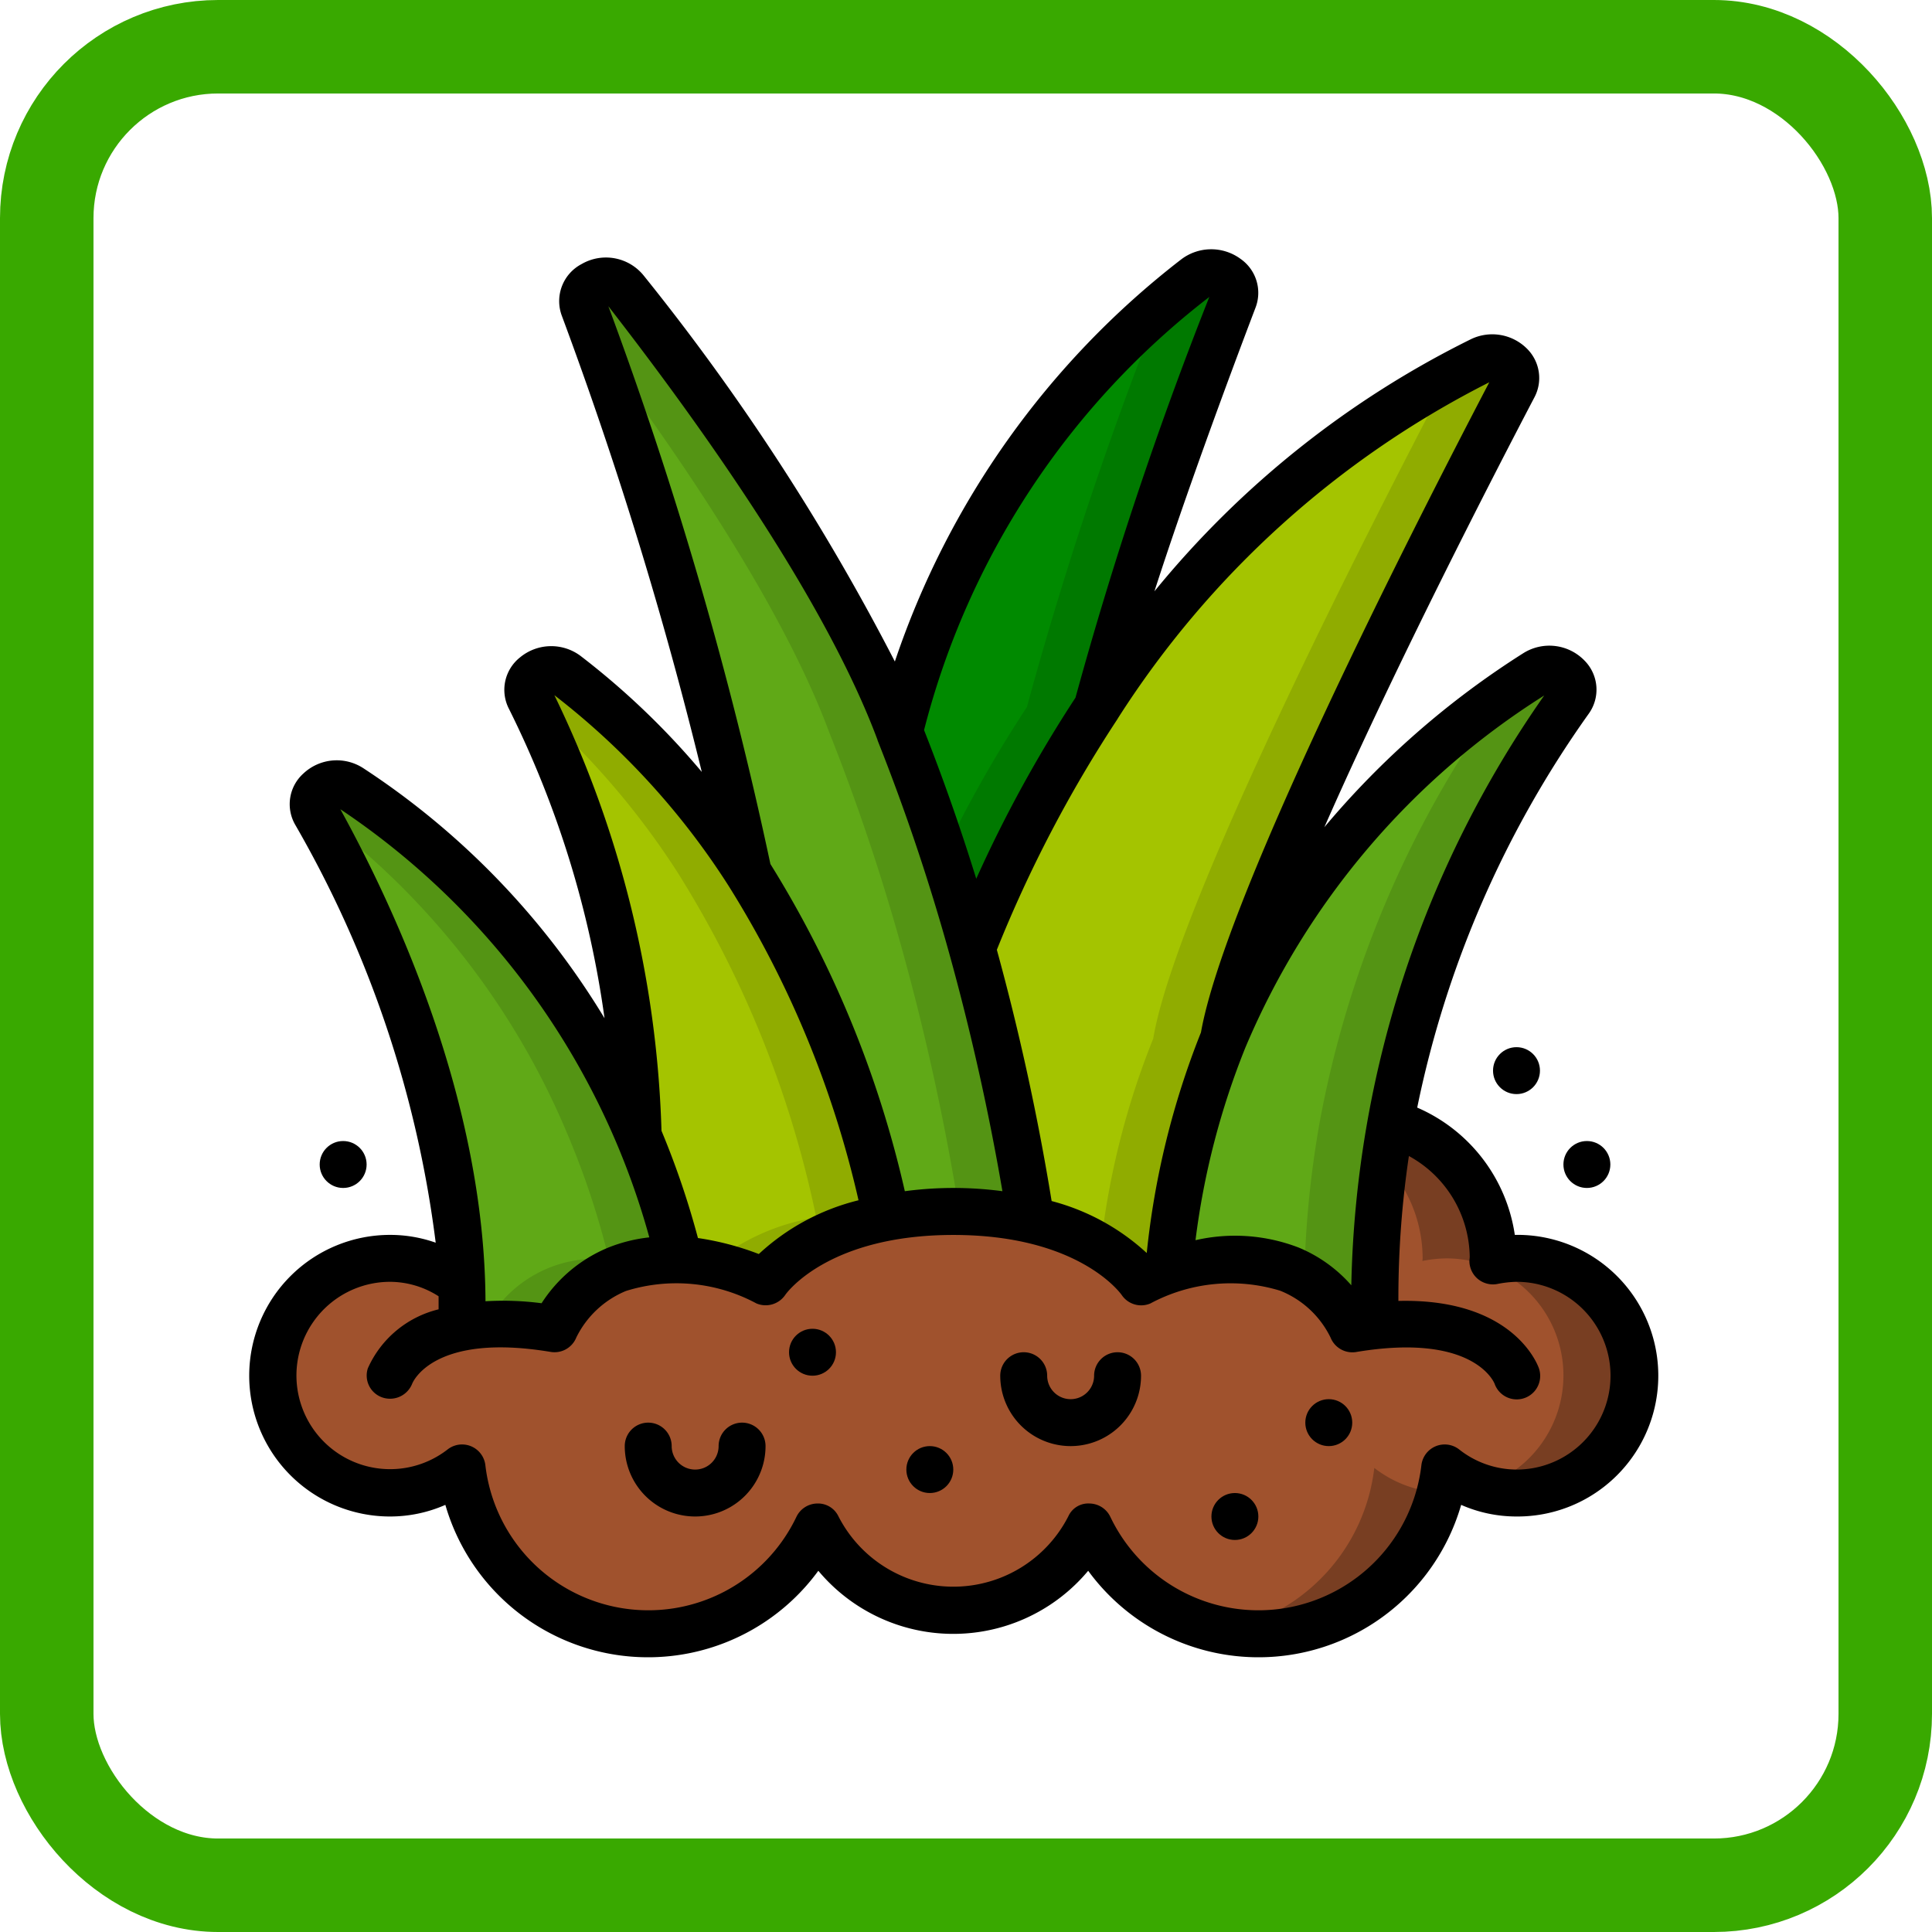 <svg xmlns="http://www.w3.org/2000/svg" width="62" height="62" viewBox="0 0 62 62">
  <g id="Grupo_984246" data-name="Grupo 984246" transform="translate(-1070 -5690)">
    <g id="Grupo_984029" data-name="Grupo 984029" transform="translate(826 -4733)">
      <g id="Rectángulo_340676" data-name="Rectángulo 340676" transform="translate(244 10423)" fill="none" stroke="#39a900" stroke-width="3">
        <rect width="62" height="62" rx="7" stroke="none"/>
        <rect x="1.5" y="1.5" width="59" height="59" rx="5.5" fill="none"/>
      </g>
    </g>
    <g id="Page-1" transform="translate(1078 5698)">
      <g id="_013---Grass" data-name="013---Grass" transform="translate(0 0)">
        <path id="Shape" d="M52.035,18.891a33.813,33.813,0,0,0-5.761,13.555,32.273,32.273,0,0,0-.49,6.522c-.226.015-.467.053-.723.09,0,0-1.34-3.344-5.912-1.838a24.782,24.782,0,0,1,11.8-19.2c.663-.422,1.514.264,1.084.874Z" transform="translate(-9.667 -4.417)" fill="#60a917"/>
        <path id="Shape-2" data-name="Shape" d="M52.385,18.017c-.355.226-.73.477-1.12.753a.581.581,0,0,1-.055.122,33.813,33.813,0,0,0-5.761,13.555,32.307,32.307,0,0,0-.49,4.942A3.824,3.824,0,0,1,46.5,39.058c.256-.038.5-.075.723-.09a32.273,32.273,0,0,1,.49-6.522A33.813,33.813,0,0,1,53.47,18.891c.429-.61-.422-1.3-1.084-.874Z" transform="translate(-11.102 -4.417)" fill="#549414"/>
        <path id="Shape-3" data-name="Shape" d="M48.181,5.546c-2.312,4.413-8.6,16.688-9.308,20.928a25.585,25.585,0,0,0-1.785,7.471c-.271.09-.565.2-.866.331a5.8,5.8,0,0,0-3.532-1.988v-.008A77.159,77.159,0,0,0,30.8,23.56a42.27,42.27,0,0,1,4.021-7.734v-.008A31.136,31.136,0,0,1,47.127,4.7c.64-.3,1.348.271,1.054.843Z" transform="translate(-7.605 -1.141)" fill="#a4c400"/>
        <path id="Shape-4" data-name="Shape" d="M48.48,4.7c-.344.163-.727.357-1.143.583a.579.579,0,0,1-.062.261c-2.312,4.413-8.6,16.688-9.308,20.928a25.529,25.529,0,0,0-1.686,6.689,4.312,4.312,0,0,1,1.295,1.113c.3-.128.595-.241.866-.331a25.585,25.585,0,0,1,1.785-7.471c.708-4.24,7-16.515,9.308-20.928.294-.572-.414-1.145-1.054-.843Z" transform="translate(-8.959 -1.141)" fill="#90ac00"/>
        <path id="Shape-5" data-name="Shape" d="M28.59,31.474a11.853,11.853,0,0,0-4.631-.068,33.611,33.611,0,0,0-4.443-11.063A127.428,127.428,0,0,0,14.236,2.21c-.271-.723.851-1.19,1.34-.557,2.892,3.713,7.056,9.511,8.788,14.158A67.852,67.852,0,0,1,26.7,22.754,77.158,77.158,0,0,1,28.59,31.474Z" transform="translate(-3.505 -0.335)" fill="#60a917"/>
        <path id="Shape-6" data-name="Shape" d="M14.688,3.45c2.711,3.627,5.945,8.408,7.418,12.36a67.852,67.852,0,0,1,2.335,6.943,77.273,77.273,0,0,1,1.849,8.462,11.237,11.237,0,0,1,2.3.258,77.159,77.159,0,0,0-1.89-8.721,67.852,67.852,0,0,0-2.335-6.943c-1.732-4.646-5.9-10.445-8.788-14.158-.49-.633-1.612-.166-1.34.557C14.381,2.6,14.533,3.017,14.688,3.45Z" transform="translate(-3.505 -0.335)" fill="#549414"/>
        <path id="Shape-7" data-name="Shape" d="M38.424,1.859a124.264,124.264,0,0,0-4.368,13.066v.008a42.27,42.27,0,0,0-4.021,7.734A67.852,67.852,0,0,0,27.7,15.723,26.213,26.213,0,0,1,37.2,1.174c.572-.444,1.461.045,1.22.685Z" transform="translate(-6.84 -0.248)" fill="#008a00"/>
        <path id="Shape-8" data-name="Shape" d="M37.67,1.174c-.348.268-.728.577-1.13.925a121.623,121.623,0,0,0-4.277,12.826v.008a40.976,40.976,0,0,0-2.676,4.724c.336,1.027.643,2.037.914,3.012a42.269,42.269,0,0,1,4.021-7.736v-.008A124.264,124.264,0,0,1,38.89,1.859c.241-.64-.648-1.13-1.22-.685Z" transform="translate(-7.305 -0.248)" fill="#007900"/>
        <path id="Shape-9" data-name="Shape" d="M23.382,35.494A5.979,5.979,0,0,0,19.5,37.557a8.319,8.319,0,0,0-2.764-.715,26.01,26.01,0,0,0-1.318-3.991,33.538,33.538,0,0,0-3.487-14.022c-.324-.633.572-1.212,1.167-.761a24.781,24.781,0,0,1,5.844,6.364A33.611,33.611,0,0,1,23.382,35.494Z" transform="translate(-2.928 -4.422)" fill="#a4c400"/>
        <path id="Shape-10" data-name="Shape" d="M18.939,24.431a24.781,24.781,0,0,0-5.844-6.364c-.595-.452-1.491.128-1.167.761.035.071.075.151.11.226a25.161,25.161,0,0,1,4.642,5.377,33.611,33.611,0,0,1,4.443,11.063A6.953,6.953,0,0,0,17.768,37a9.633,9.633,0,0,1,1.728.557,5.979,5.979,0,0,1,3.886-2.063A33.611,33.611,0,0,0,18.939,24.431Z" transform="translate(-2.928 -4.422)" fill="#90ac00"/>
        <path id="Shape-11" data-name="Shape" d="M14.476,38.045a3.965,3.965,0,0,0-4.014,2.222A8.2,8.2,0,0,0,7.5,40.229c.015-.467.015-.934.008-1.4-.188-6.16-2.967-12.019-4.7-15.107-.346-.61.5-1.22,1.13-.806a24.593,24.593,0,0,1,9.225,11.138A26.01,26.01,0,0,1,14.476,38.045Z" transform="translate(-0.673 -5.625)" fill="#60a917"/>
        <path id="Shape-12" data-name="Shape" d="M13.16,34.054A24.593,24.593,0,0,0,3.934,22.915c-.619-.41-1.456.185-1.136.788a24.626,24.626,0,0,1,8.1,10.35,26.01,26.01,0,0,1,1.318,3.991,3.991,3.991,0,0,0-3.951,2.089,9.389,9.389,0,0,1,2.2.133,3.965,3.965,0,0,1,4.014-2.222A26.01,26.01,0,0,0,13.16,34.054Z" transform="translate(-0.674 -5.625)" fill="#549414"/>
        <path id="Shape-13" data-name="Shape" d="M44.679,45.338a3.748,3.748,0,0,1-6.07,2.96A6.018,6.018,0,0,1,27.2,50.2a4.9,4.9,0,0,1-8.721,0A6.018,6.018,0,0,1,7.07,48.3a3.759,3.759,0,1,1-2.3-6.725,3.667,3.667,0,0,1,2.312.821c.008.467.008.934-.008,1.4a8.2,8.2,0,0,1,2.967.038,3.965,3.965,0,0,1,4.014-2.222,8.319,8.319,0,0,1,2.764.715A5.979,5.979,0,0,1,20.7,40.262a11.853,11.853,0,0,1,4.631.068v.008a5.8,5.8,0,0,1,3.532,1.988c.3-.128.595-.241.866-.331,4.571-1.506,5.912,1.838,5.912,1.838.256-.038.5-.075.723-.09a32.273,32.273,0,0,1,.49-6.522,4.522,4.522,0,0,1,3.306,4.353c0,.03-.008.06-.008.083a4.2,4.2,0,0,1,.761-.083,3.765,3.765,0,0,1,3.765,3.765Z" transform="translate(-0.247 -9.19)" fill="sienna"/>
        <path id="Shape-14" data-name="Shape" d="M46.36,51.93a6.025,6.025,0,0,1-4.82,5.211,5.943,5.943,0,0,0,6.928-4.423A3.751,3.751,0,0,1,46.36,51.93Z" transform="translate(-10.257 -12.823)" fill="#783e22"/>
        <path id="Shape-15" data-name="Shape" d="M52.605,41.573a4.2,4.2,0,0,0-.761.083c0-.023.008-.053.008-.083a4.522,4.522,0,0,0-3.306-4.353c-.075.413-.136.837-.194,1.264a4.489,4.489,0,0,1,1.241,3.089c0,.03-.008.06-.008.083a4.2,4.2,0,0,1,.761-.083,3.755,3.755,0,0,1,1.121,7.342,3.637,3.637,0,0,0,1.138.189,3.765,3.765,0,1,0,0-7.531Z" transform="translate(-11.939 -9.19)" fill="#783e22"/>
        <g id="Grupo_984245" data-name="Grupo 984245">
          <path id="Shape-16" data-name="Shape" d="M40.612,31.629a5.287,5.287,0,0,0-3.132-4.085,33.264,33.264,0,0,1,5.5-12.634,1.324,1.324,0,0,0-.131-1.711,1.569,1.569,0,0,0-1.973-.232A27.522,27.522,0,0,0,34.5,18.546C36.783,13.357,39.958,7.2,41.239,4.755A1.325,1.325,0,0,0,41.013,3.2,1.575,1.575,0,0,0,39.2,2.887a30.585,30.585,0,0,0-10.153,8.089c1-3.1,2.348-6.749,3.243-9.1A1.327,1.327,0,0,0,31.815.311,1.59,1.59,0,0,0,29.9.329a27.283,27.283,0,0,0-9.183,12.9A73.184,73.184,0,0,0,12.668.857a1.556,1.556,0,0,0-2-.385,1.343,1.343,0,0,0-.637,1.665,131.142,131.142,0,0,1,4.49,14.635,24.76,24.76,0,0,0-3.893-3.725,1.57,1.57,0,0,0-1.944.053,1.328,1.328,0,0,0-.351,1.648A32.054,32.054,0,0,1,11.4,24.676a25.1,25.1,0,0,0-7.726-8.014,1.563,1.563,0,0,0-1.937.16,1.322,1.322,0,0,0-.265,1.642,35.693,35.693,0,0,1,4.51,13.415,4.391,4.391,0,0,0-1.466-.25,4.518,4.518,0,1,0,0,9.037,4.407,4.407,0,0,0,1.776-.373,6.769,6.769,0,0,0,11.969,2.115,5.642,5.642,0,0,0,8.66,0,6.769,6.769,0,0,0,11.969-2.115,4.407,4.407,0,0,0,1.773.373,4.519,4.519,0,1,0-.054-9.037Zm.941-17.307a34.156,34.156,0,0,0-6.188,18.924,4.582,4.582,0,0,0-1.686-1.209,5.677,5.677,0,0,0-3.314-.238,24.732,24.732,0,0,1,1.6-6.18,24.678,24.678,0,0,1,9.59-11.3ZM39.793,4.268C37.167,9.292,31.3,20.835,30.54,25.132A26.373,26.373,0,0,0,28.8,32.211a7.18,7.18,0,0,0-3.052-1.668,77.751,77.751,0,0,0-1.758-8.063,41.645,41.645,0,0,1,3.855-7.38c.013-.02.025-.039.036-.059A30.394,30.394,0,0,1,39.793,4.268ZM30.807,1.533a124.056,124.056,0,0,0-4.293,12.856A42.262,42.262,0,0,0,23.329,20.2c-.509-1.642-1.07-3.238-1.675-4.77a25.529,25.529,0,0,1,9.153-13.9ZM20.161,15.755a67.024,67.024,0,0,1,2.308,6.866,77.706,77.706,0,0,1,1.7,7.606,11.851,11.851,0,0,0-3.132,0,34.206,34.206,0,0,0-4.314-10.5,127.714,127.714,0,0,0-5.2-17.9c3.03,3.9,6.975,9.457,8.639,13.921ZM9.79,14.309a24.081,24.081,0,0,1,5.585,6.109,32.6,32.6,0,0,1,4.176,10.1,7.242,7.242,0,0,0-3.2,1.725,9.112,9.112,0,0,0-1.953-.513,26.943,26.943,0,0,0-1.17-3.441A34.3,34.3,0,0,0,9.79,14.309Zm3.042,17.4a4.977,4.977,0,0,0-1.328.334A4.648,4.648,0,0,0,9.38,33.822a9.639,9.639,0,0,0-1.8-.064C7.55,27.4,4.744,21.275,2.922,17.969A24.291,24.291,0,0,1,12.835,31.7ZM40.666,39.16a2.987,2.987,0,0,1-1.843-.648.753.753,0,0,0-1.209.508,5.265,5.265,0,0,1-9.982,1.657.753.753,0,0,0-.669-.428.7.7,0,0,0-.678.409,4.142,4.142,0,0,1-7.38,0,.726.726,0,0,0-.678-.409.753.753,0,0,0-.669.428,5.265,5.265,0,0,1-9.982-1.657.753.753,0,0,0-1.209-.508,3.006,3.006,0,1,1-1.849-5.377,2.894,2.894,0,0,1,1.557.464v.419a3.35,3.35,0,0,0-2.27,1.891.744.744,0,0,0,.46.935.764.764,0,0,0,.962-.439c.028-.068.7-1.644,4.443-1.021a.753.753,0,0,0,.824-.462,3.088,3.088,0,0,1,1.593-1.493,5.426,5.426,0,0,1,4.189.4.762.762,0,0,0,.919-.267c.05-.079,1.4-1.931,5.4-1.931s5.347,1.852,5.4,1.924a.753.753,0,0,0,.923.274,5.446,5.446,0,0,1,4.163-.409A3.06,3.06,0,0,1,34.7,34.925a.753.753,0,0,0,.824.462c3.7-.618,4.4.921,4.439,1.018a.753.753,0,0,0,1.423-.493c-.035-.1-.812-2.253-4.51-2.164a31.047,31.047,0,0,1,.337-4.65,3.742,3.742,0,0,1,1.952,3.234c0,.032-.01.1-.01.133a.753.753,0,0,0,.271.578.761.761,0,0,0,.617.163,3.478,3.478,0,0,1,.628-.071,3.012,3.012,0,1,1,0,6.025Z" transform="translate(0 0)"/>
          <path id="Shape-17" data-name="Shape" d="M35.765,47a.753.753,0,0,0-.753.753.753.753,0,0,1-1.506,0,.753.753,0,0,0-1.506,0,2.259,2.259,0,0,0,4.518,0A.753.753,0,0,0,35.765,47Z" transform="translate(-7.901 -11.605)"/>
          <path id="Shape-18" data-name="Shape" d="M19.765,50a.753.753,0,0,0-.753.753.753.753,0,0,1-1.506,0,.753.753,0,0,0-1.506,0,2.259,2.259,0,1,0,4.518,0A.753.753,0,0,0,19.765,50Z" transform="translate(-3.951 -12.346)"/>
          <circle id="Oval" cx="0.753" cy="0.753" r="0.753" transform="translate(17.321 34.642)"/>
          <circle id="Oval-2" data-name="Oval" cx="0.753" cy="0.753" r="0.753" transform="translate(2.259 28.617)"/>
          <circle id="Oval-3" data-name="Oval" cx="0.753" cy="0.753" r="0.753" transform="translate(21.086 38.407)"/>
          <circle id="Oval-4" data-name="Oval" cx="0.753" cy="0.753" r="0.753" transform="translate(33.889 36.901)"/>
          <circle id="Oval-5" data-name="Oval" cx="0.753" cy="0.753" r="0.753" transform="translate(42.172 28.617)"/>
          <circle id="Oval-6" data-name="Oval" cx="0.753" cy="0.753" r="0.753" transform="translate(39.913 25.605)"/>
          <circle id="Oval-7" data-name="Oval" cx="0.753" cy="0.753" r="0.753" transform="translate(30.876 39.913)"/>
        </g>
      </g>
    </g>
  </g>
</svg>
